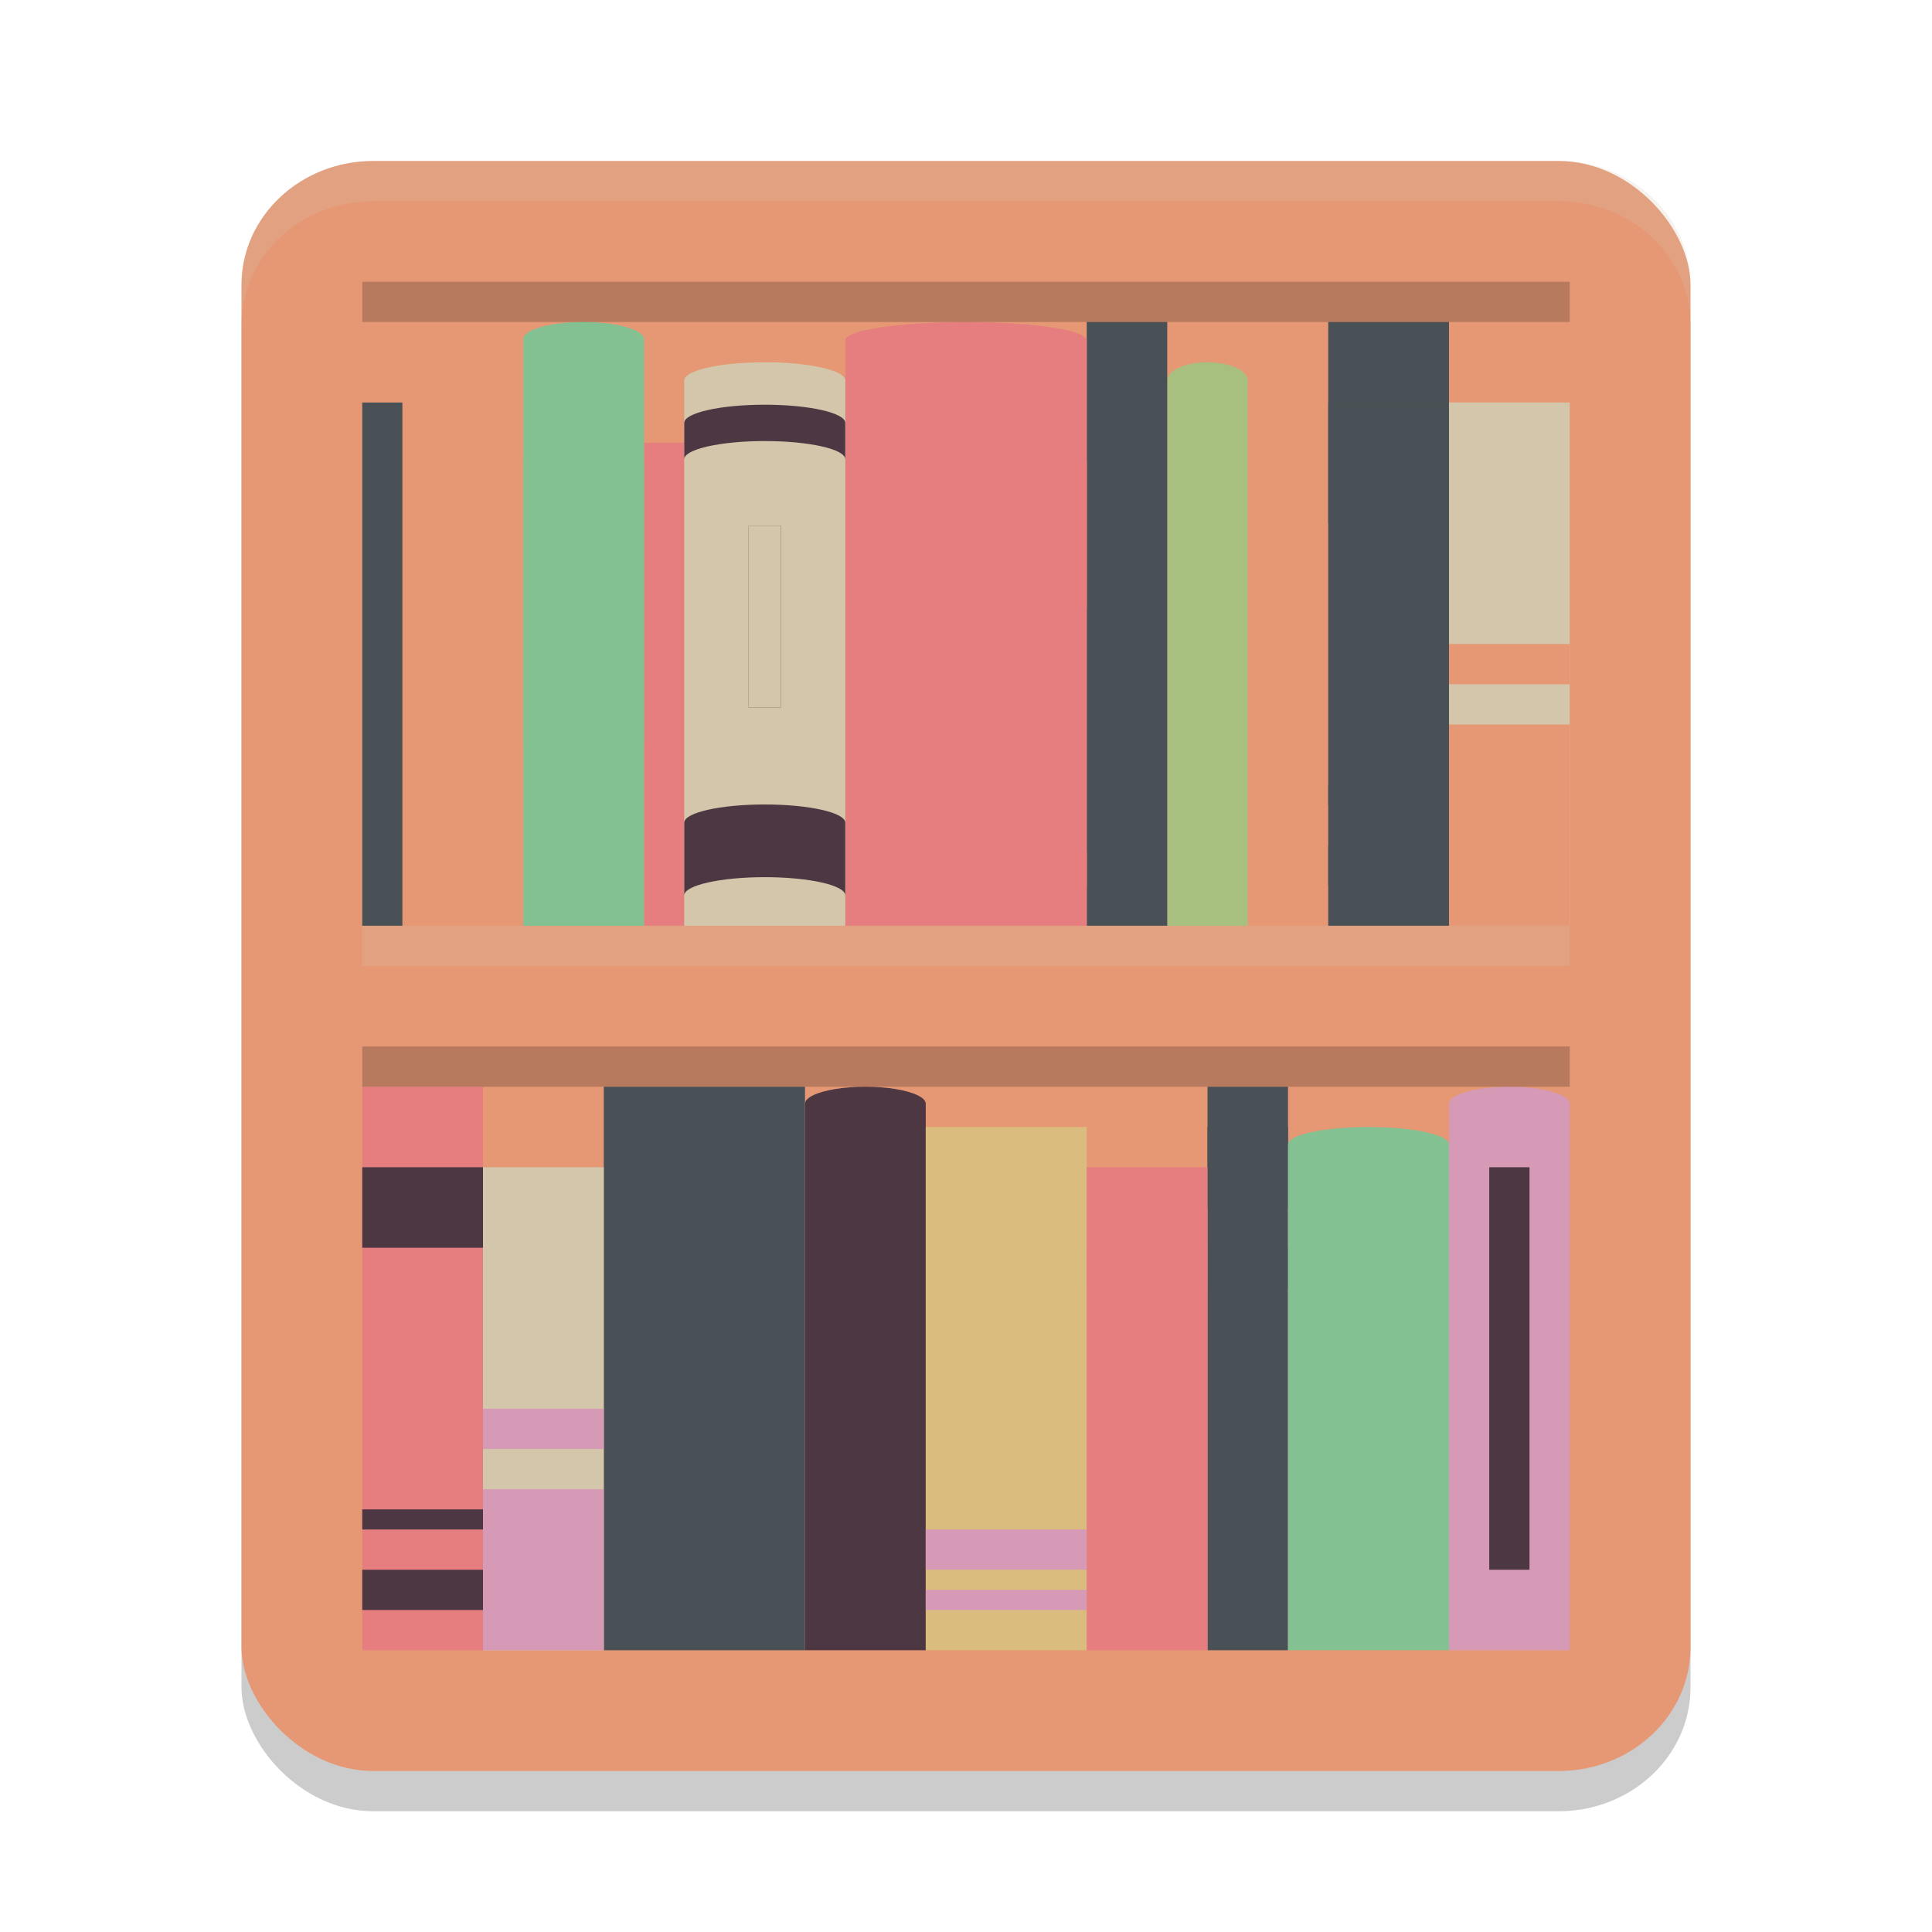 <svg xmlns="http://www.w3.org/2000/svg" width="48" height="48" version="1.1">
 <rect style="opacity:0.2" width="36" height="40" x="6" y="5" rx="3.273" ry="3.077"/>
 <rect style="fill:#e69875" width="36" height="40" x="6" y="4" rx="3.273" ry="3.077"/>
 <rect style="fill:#e69875" width="30" height="9.778" x="9" y="7" rx="0" ry="0"/>
 <rect style="fill:#e69875" width="30" height="8.889" x="9" y="14.11" rx="0" ry="0"/>
 <path style="fill:#e69875" d="M 31.968,9 C 31.428,9.008 31,9.208 31,9.452 V 23 h 2 V 9.452 c 0,-0.249 -0.448,-0.452 -1,-0.452 -0.011,-9.04e-5 -0.021,-9.04e-5 -0.032,0 z"/>
 <path style="fill:#a7c080" d="m 29.968,9 c -0.54,0.008 -0.968,0.208 -0.968,0.452 V 23 h 2 V 9.452 c 0,-0.249 -0.448,-0.452 -1,-0.452 -0.011,-9.04e-5 -0.021,-9.04e-5 -0.032,0 z"/>
 <rect style="fill:#495156" width="2" height="15" x="-29" y="8" transform="scale(-1,1)"/>
 <rect style="fill:#495156" width="3" height="15" x="-36" y="8" transform="scale(-1,1)"/>
 <rect style="fill:#495156" width="3" height="3" x="33" y="10"/>
 <rect style="fill:#495156" width="3" height="1" x="33" y="21"/>
 <rect style="fill:#495156" width="3" height=".5" x="33" y="19.5"/>
 <rect style="fill:#d3c6aa" width="3" height="13" x="-39" y="10" transform="scale(-1,1)"/>
 <rect style="fill:#e69875" width="3" height="5" x="-39" y="18" transform="scale(-1,1)"/>
 <rect style="fill:#e69875" width="3" height="1" x="-39" y="16" transform="scale(-1,1)"/>
 <path style="fill:#e67e80" d="m 24,8 c -0.518,0 -1.036,0.021 -1.5,0.061 -0.927,0.081 -1.499,0.231 -1.5,0.393 V 23 H 27 V 8.454 C 26.999,8.292 26.427,8.142 25.5,8.061 25.036,8.021 24.518,8 24,8 Z"/>
 <circle style="fill:#e67e80" cx="-24" cy="18" r="1" transform="scale(-1,1)"/>
 <path style="fill:#e67e80" d="m 24,11.027 c -0.518,0 -1.036,0.021 -1.5,0.061 -0.927,0.081 -1.499,0.231 -1.5,0.393 V 15.118 c 8.57e-4,-0.162 0.573,-0.312 1.5,-0.393 0.464,-0.041 0.982,-0.061 1.5,-0.061 0.518,0 1.036,0.021 1.5,0.061 C 26.427,14.806 26.999,14.956 27,15.118 V 11.482 C 26.999,11.319 26.427,11.169 25.5,11.088 25.036,11.048 24.518,11.027 24,11.027 Z"/>
 <path style="fill:#e67e80" d="m 24,20.727 c -0.518,0 -1.036,0.021 -1.5,0.061 -0.927,0.081 -1.499,0.231 -1.5,0.393 v 0.909 c 8.57e-4,-0.162 0.573,-0.312 1.5,-0.393 0.464,-0.041 0.982,-0.061 1.5,-0.061 0.518,0 1.036,0.021 1.5,0.061 0.927,0.081 1.499,0.231 1.5,0.393 V 21.182 C 26.999,21.019 26.427,20.87 25.5,20.788 25.036,20.748 24.518,20.727 24,20.727 Z"/>
 <rect style="fill:#e67e80" width="1" height="12" x="16" y="11"/>
 <rect style="fill:#495156" width="1" height="13" x="9" y="10"/>
 <rect style="fill:#e69875" width="3" height="14" x="10" y="9"/>
 <circle style="fill:#e69875" cx="11.55" cy="21.25" r=".75"/>
 <path style="fill:#83c092" d="m 14.5,8 c 0.259,0 0.518,0.019 0.75,0.058 0.464,0.076 0.75,0.218 0.75,0.371 V 23 H 13 V 8.428 c 4.01e-4,-0.153 0.286,-0.294 0.75,-0.371 0.232,-0.038 0.491,-0.058 0.75,-0.058 z"/>
 <path style="fill:#83c092" d="m 14.5,11 c -0.259,0 -0.518,0.02 -0.75,0.06 -0.464,0.079 -0.75,0.226 -0.75,0.385 v 7.111 c 4.01e-4,-0.159 0.286,-0.305 0.75,-0.385 0.232,-0.04 0.491,-0.06 0.75,-0.06 0.259,0 0.518,0.02 0.75,0.06 0.464,0.079 0.75,0.226 0.75,0.385 v -7.111 c -4.49e-4,-0.159 -0.286,-0.305 -0.75,-0.385 -0.232,-0.04 -0.491,-0.06 -0.75,-0.06 z"/>
 <path style="fill:#d3c6aa" d="m 19,9 c -1.105,0 -2,0.202 -2,0.452 V 23 h 4 V 9.452 C 21,9.202 20.105,9 19,9 Z"/>
 <path style="fill:#4c3743" d="M 19,10.055 C 17.895,10.055 17,10.257 17,10.507 V 11.41 c 0,-0.249 0.895,-0.452 2,-0.452 1.105,0 2,0.202 2,0.452 v -0.903 c 0,-0.249 -0.895,-0.452 -2,-0.452 z"/>
 <path style="fill:#4c3743" d="M 19,19.987 C 17.895,19.987 17,20.189 17,20.439 V 22.245 c 0,-0.249 0.895,-0.452 2,-0.452 1.105,0 2,0.202 2,0.452 v -1.806 c 0,-0.249 -0.895,-0.452 -2,-0.452 z"/>
 <rect style="fill:#4c3743" width=".8" height="4.516" x="18.6" y="13.06"/>
 <rect style="fill:#d3c6aa" width=".8" height="4.516" x="18.6" y="13.06"/>
 <rect style="fill:#e69875" width="30" height="8.333" x="9" y="26" rx="0" ry="0"/>
 <rect style="fill:#e69875" width="30" height="8.333" x="9" y="32.67" rx="0" ry="0"/>
 <path style="fill:#4c3743" d="m 21.5,27 c -0.259,0 -0.518,0.019 -0.75,0.057 -0.464,0.076 -0.75,0.216 -0.75,0.367 v 13.576 h 3 V 27.424 c -4e-4,-0.151 -0.286,-0.291 -0.75,-0.367 -0.232,-0.038 -0.491,-0.057 -0.75,-0.057 z"/>
 <rect style="fill:#dbbc7f" width="4" height="13" x="-27" y="28" transform="scale(-1,1)"/>
 <rect style="fill:#d699b6" width="4" height="1" x="-27" y="38" transform="scale(-1,1)"/>
 <rect style="fill:#d699b6" width="4" height=".5" x="-27" y="39.5" transform="scale(-1,1)"/>
 <rect style="fill:#495156" width="5" height="14" x="-20" y="27" transform="scale(-1,1)"/>
 <rect style="fill:#495156" width="3" height="1.5" x="-19" y="29" transform="scale(-1,1)"/>
 <rect style="fill:#e67e80" width="3" height="14" x="9" y="27"/>
 <rect style="fill:#4c3743" width="3" height="2" x="-12" y="29" transform="scale(-1,1)"/>
 <rect style="fill:#4c3743" width="3" height="1" x="-12" y="39" transform="scale(-1,1)"/>
 <rect style="fill:#4c3743" width="3" height=".5" x="-12" y="37.5" transform="scale(-1,1)"/>
 <rect style="fill:#d3c6aa" width="3" height="12" x="12" y="29"/>
 <rect style="fill:#d699b6" width="3" height="4" x="12" y="37"/>
 <rect style="fill:#d699b6" width="3" height="1" x="12" y="35"/>
 <rect style="fill:#495156" width="2" height="14" x="30" y="27"/>
 <rect style="fill:#495156" width="2" height="2" x="30" y="28"/>
 <rect style="fill:#495156" width="2" height="1" x="30" y="31"/>
 <path style="fill:#83c092" d="m 34,28 c -0.345,0 -0.691,0.019 -1,0.058 -0.618,0.077 -0.999,0.22 -1,0.375 v 12.567 h 4 V 28.433 c -3.99e-4,-0.155 -0.382,-0.298 -1,-0.375 -0.309,-0.039 -0.655,-0.058 -1,-0.058 z"/>
 <path style="fill:#d699b6" d="m 37.5,27 c -0.259,0 -0.518,0.019 -0.75,0.057 -0.464,0.076 -0.75,0.216 -0.75,0.367 V 41 h 3 V 27.424 c -4e-4,-0.151 -0.286,-0.291 -0.75,-0.367 -0.232,-0.038 -0.491,-0.057 -0.75,-0.057 z"/>
 <rect style="fill:#4c3743" width="1" height="10" x="37" y="29"/>
 <rect style="fill:#e67e80" width="3" height="12" x="27" y="29"/>
 <rect style="fill:#e67e80" width="1" height="4" x="28" y="34"/>
 <rect style="fill:#e67e80" width="3" height="1" x="27" y="31"/>
 <path style="fill:#d3c6aa;opacity:0.2" d="M 9.273 4 C 7.46 4 6 5.372 6 7.076 L 6 8.076 C 6 6.372 7.46 5 9.273 5 L 38.727 5 C 40.54 5 42 6.372 42 8.076 L 42 7.076 C 42 5.372 40.54 4 38.727 4 L 9.273 4 z"/>
 <rect style="opacity:0.2" width="30" height="1" x="9" y="7"/>
 <rect style="opacity:0.2" width="30" height="1" x="9" y="26"/>
 <rect style="opacity:0.2;fill:#d3c6aa" width="30" height="1" x="9" y="23"/>
</svg>

